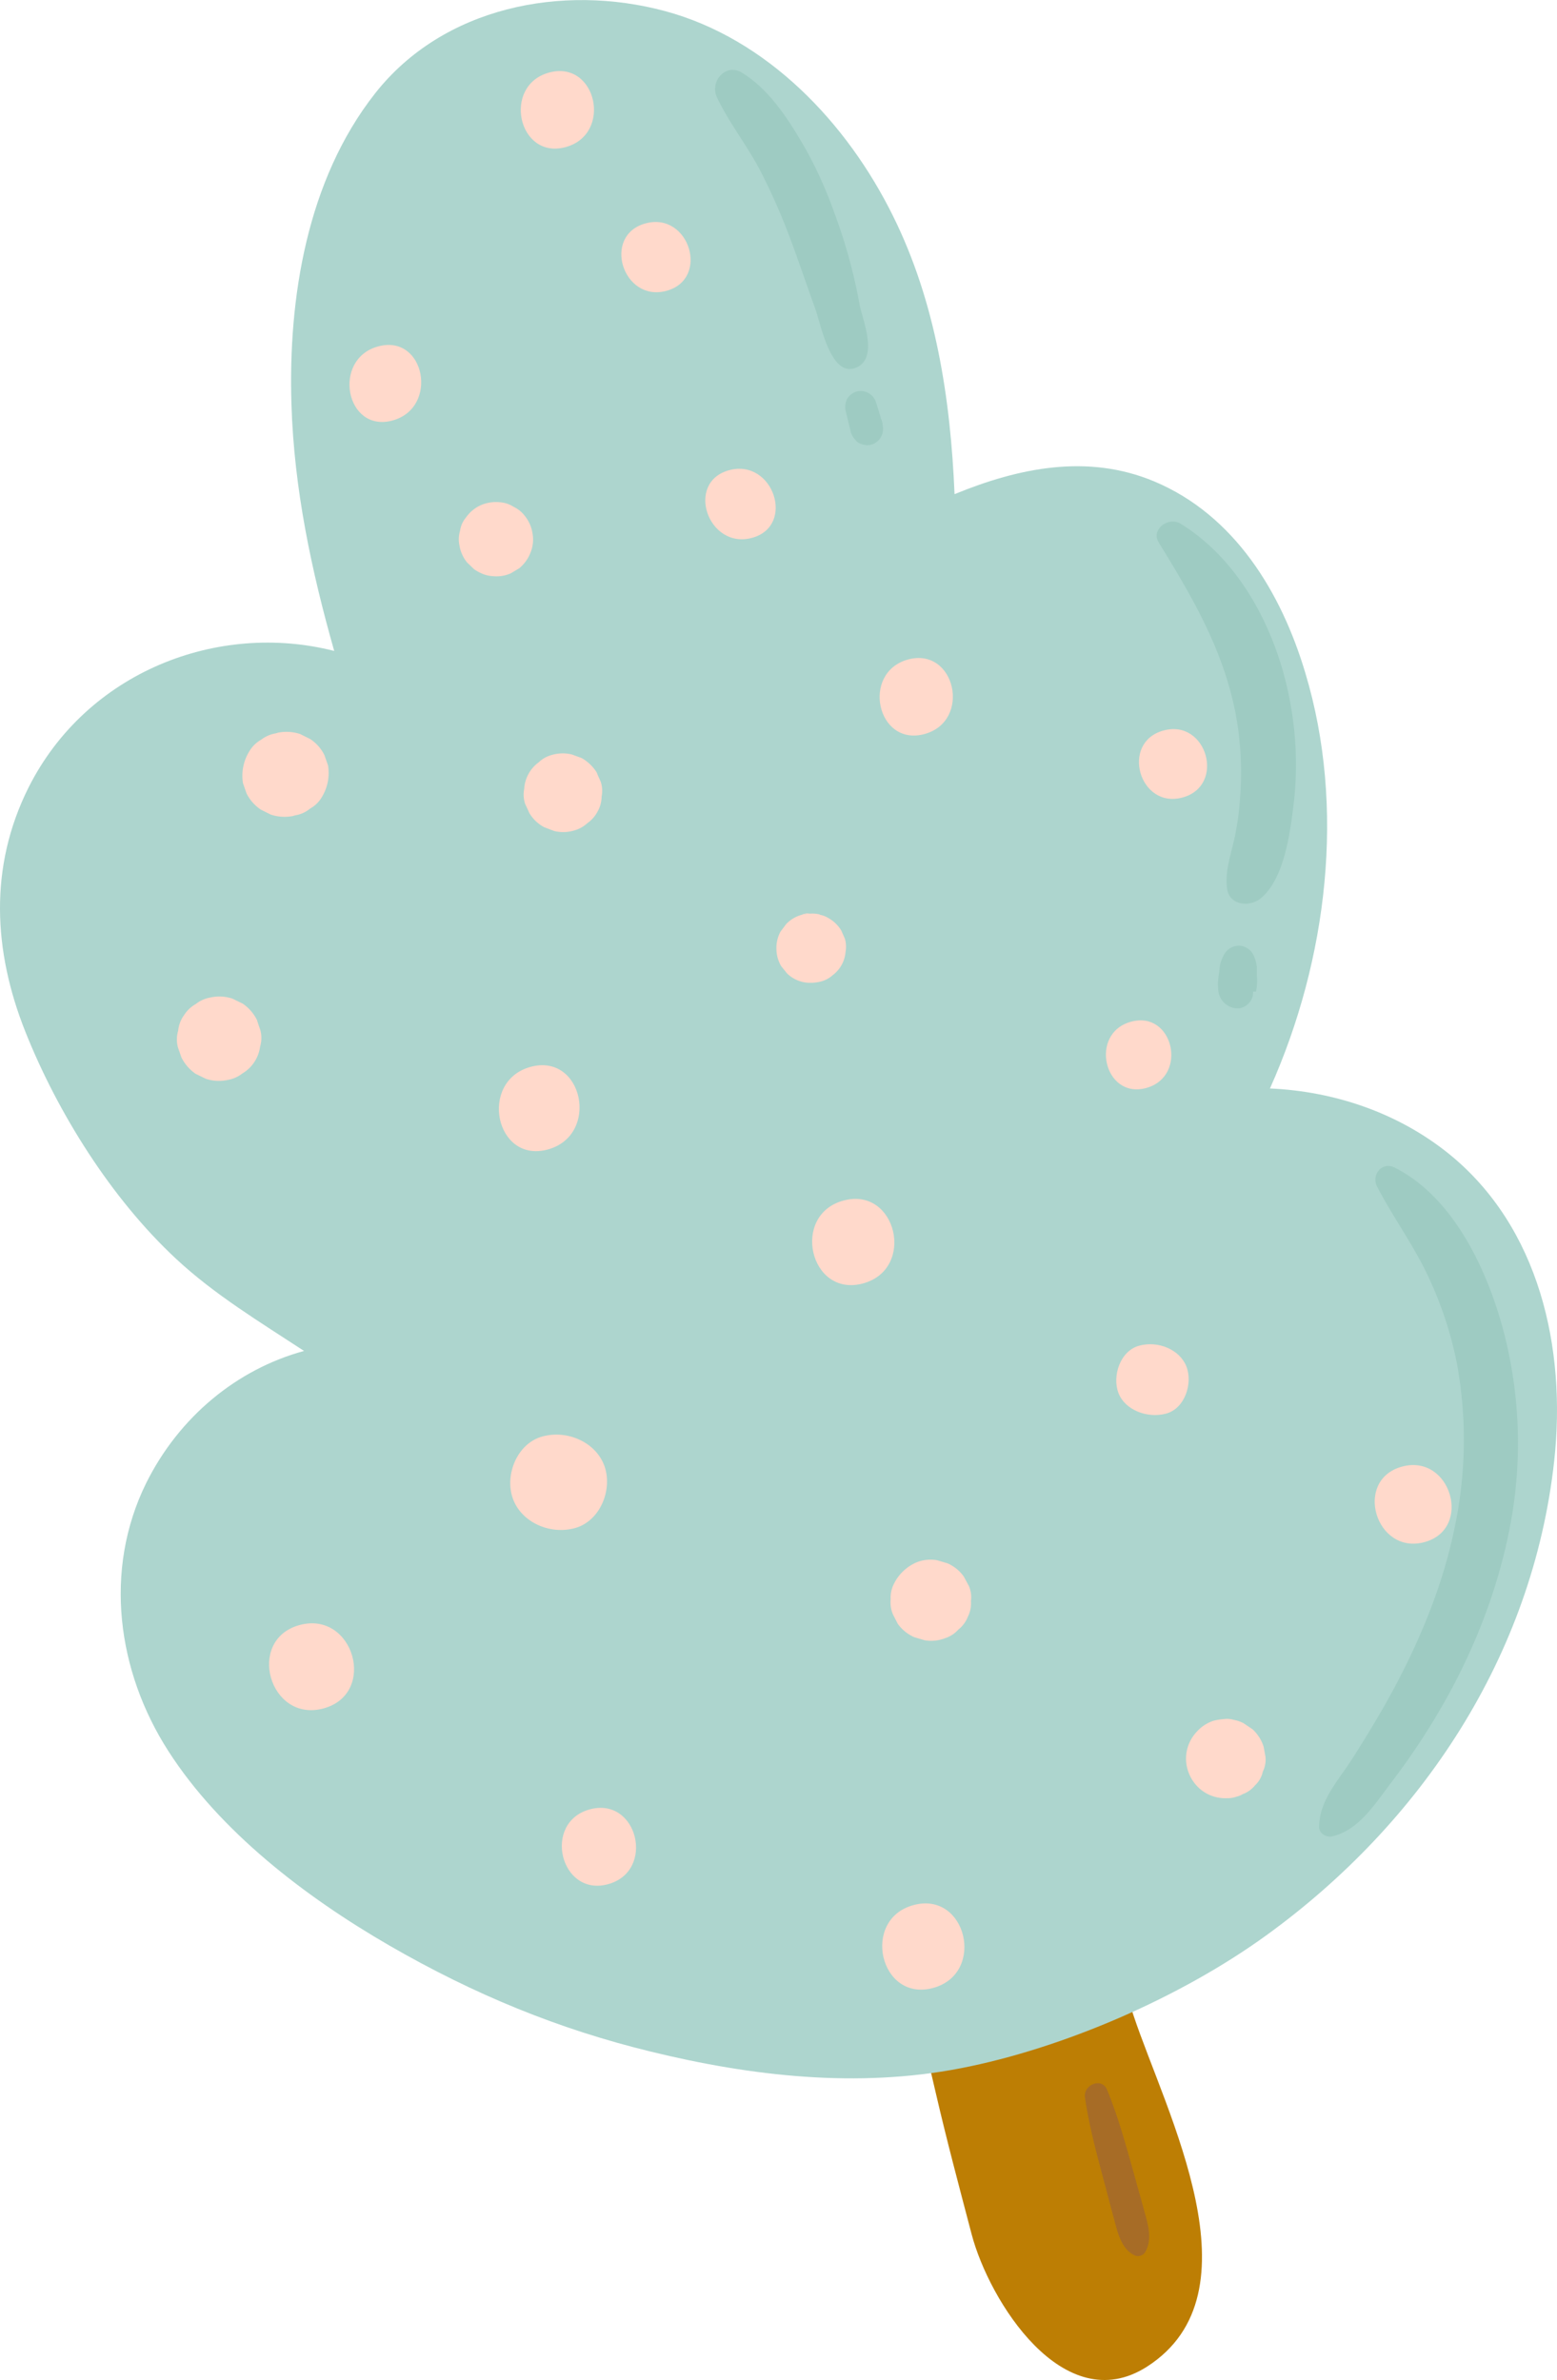 <svg xmlns="http://www.w3.org/2000/svg" width="655.5" height="1001.9" viewBox="-0.013 -0.015 655.571 1001.95" style=""><g><title>hdrawnl85_316656270</title><g data-name="Layer 2"><path d="M477.2 848.3c-11.3-34-20.6-68.5-45.2-95.3-14.8-16.2-47-8.5-51 13.8-7 39.2 4.2 76 13 114.3 4.6 19.9 9.9 39.7 15.1 59.5 7.4 28.1 38.7 78 73.7 55.8 48.6-31 8.2-106.7-5.6-148.1z" fill="#bd7e04"></path><path d="M609.9 485.6c-21.4-17.2-48.1-26.2-75.2-27.4 24.3-54.3 31.9-118.5 14.9-174.9-10.1-33.9-29.8-66.5-63.7-80.7-28-11.7-57-5.7-84 5.4-1.7-40.3-7.9-80.8-25.9-117.1-19.3-39.1-52.9-74.7-96.1-86.3s-93.3-1.8-122 34.7-36.6 86.2-35.2 130.9c1.1 35.6 8.4 69.9 18 103.8-49-12.5-104.2 8.8-128.7 57.5-16.7 33.4-14.9 68.8-1.3 102.9s36.1 70.1 63.4 95.5c16.2 15.1 35.3 26.6 53.9 38.8-28.2 7.7-52.6 27.7-66.5 55.7-18 36.6-12.2 79.2 9.4 112.8s57.2 61.1 93 81.8 71.5 35.3 110.2 44.7c42.5 10.4 87 15.4 130.3 7s92.8-29.9 128.8-56c64.9-47 112.2-117.3 121.2-199.9 5.1-47-6.1-98.2-44.5-129.2z" fill="#add5ce"></path><path d="M126.1 684.1c-22.7 6.2-12.7 41.3 10.1 35.1s12.7-41.3-10.1-35.1z" fill="#ffd9cb"></path><path d="M228.4 604.7c-10.7 2.9-16 16.2-12.5 26.1s15.4 15.4 26.1 12.5 16-16.2 12.5-26.1-15.4-15.4-26.1-12.5z" fill="#ffd9cb"></path><path d="M248.3 761.7c-20.1 5.5-12.4 37 7.7 31.5s12.5-37-7.7-31.5z" fill="#ffd9cb"></path><path d="M384.6 802c-22.2 6-14.2 40.9 8.2 34.9s14.2-41-8.2-34.9z" fill="#ffd9cb"></path><path d="M407.9 667.6l-2.1-3.9a16.4 16.4 0 0 0-6.9-5.6l-4.4-1.3a15.9 15.9 0 0 0-8.6.9 18.9 18.9 0 0 0-9.5 9 12.7 12.7 0 0 0-1.4 6.6 12.9 12.9 0 0 0 1 6.4l2 3.9a17.1 17.1 0 0 0 6.9 5.6l4.4 1.3a16.1 16.1 0 0 0 8.7-.9 12.6 12.6 0 0 0 5.5-3.6 12.8 12.8 0 0 0 4-5.4 12.6 12.6 0 0 0 1.3-6.6 11.8 11.8 0 0 0-.9-6.4z" fill="#ffd9cb"></path><path d="M527.4 728l-3.7-2.5a13.8 13.8 0 0 0-4.3-1.5 9.6 9.6 0 0 0-4.2-.3s0-.1-.1 0h.1a24.1 24.1 0 0 0-4.3.7 16.4 16.4 0 0 0-7.1 4.7 16.7 16.7 0 0 0-4.1 7.9 16.4 16.4 0 0 0 .5 8.5 17.1 17.1 0 0 0 4.6 7.2 16.4 16.4 0 0 0 11.7 4.3h.6a11.6 11.6 0 0 0 3.7-.7h.1a9.4 9.4 0 0 0 2.3-1 11.9 11.9 0 0 0 5.2-3.7 11.3 11.3 0 0 0 3.3-5.8 11.6 11.6 0 0 0 1.1-6.4c-.3-1.4-.5-2.8-.8-4.2a17.1 17.1 0 0 0-4.6-7.2z" fill="#ffd9cb"></path><path d="M590.3 617.4c-20.6 5.6-11.1 37.3 9.4 31.8s11.2-37.4-9.4-31.8z" fill="#ffd9cb"></path><path d="M479.6 566.5c-8 2.2-11.4 12.8-8.7 19.9s12 10.8 20 8.7 11.4-12.8 8.6-19.9-11.9-10.9-19.9-8.7z" fill="#ffd9cb"></path><path d="M476.2 430.1c-17.8 4.8-11.4 32.8 6.4 27.9s11.4-32.8-6.4-27.9z" fill="#ffd9cb"></path><path d="M355.1 505.4c-22.2 6-14.2 40.9 8.2 34.9s14.2-41-8.2-34.9z" fill="#ffd9cb"></path><path d="M223.4 449.1c-22 6-14.9 40.8 7.2 34.8s14.9-40.8-7.2-34.8z" fill="#ffd9cb"></path><path d="M108.2 429.4a18.1 18.1 0 0 0-6-6.9l-4.3-2.1a17.2 17.2 0 0 0-9.3-.5 13.5 13.5 0 0 0-6.1 2.7 14.1 14.1 0 0 0-5 4.7 13.4 13.4 0 0 0-2.5 6.6 12.8 12.8 0 0 0-.1 7l1.5 4.3a18.5 18.5 0 0 0 5.9 6.8l4.3 2.1a17.2 17.2 0 0 0 9.3.5 13.5 13.5 0 0 0 6.1-2.7 15.5 15.5 0 0 0 7.5-11.3 12.8 12.8 0 0 0 .1-7c-.5-1.4-1-2.8-1.4-4.2z" fill="#ffd9cb"></path><path d="M136.6 317.9a17.1 17.1 0 0 0-6-6.8l-4.2-2.1a18.4 18.4 0 0 0-9.3-.6l-1 .3a13.9 13.9 0 0 0-6.2 2.7 13.3 13.3 0 0 0-4.9 4.8 19.5 19.5 0 0 0-2.7 13.5l1.5 4.3a17.8 17.8 0 0 0 6 6.8l4.2 2.1a18.4 18.4 0 0 0 9.3.6l1-.3a12.6 12.6 0 0 0 6.2-2.8 13 13 0 0 0 4.9-4.7 19.5 19.5 0 0 0 2.7-13.5z" fill="#ffd9cb"></path><path d="M251.2 325.1a18.1 18.1 0 0 0-6.3-6l-4.1-1.5a16.3 16.3 0 0 0-8.5.2 12.5 12.5 0 0 0-5.5 3.1 14.9 14.9 0 0 0-6.1 11.2 12.3 12.3 0 0 0 .4 6.3l1.8 3.9a16 16 0 0 0 6.2 5.9l4.2 1.6a16 16 0 0 0 8.4-.2 13.5 13.5 0 0 0 5.6-3.1 13.6 13.6 0 0 0 4.3-4.9 12.9 12.9 0 0 0 1.7-6.3 12.3 12.3 0 0 0-.4-6.3c-.6-1.3-1.2-2.6-1.7-3.9z" fill="#ffd9cb"></path><g fill="#ffd9cb"><path d="M354.2 391.7a14.8 14.8 0 0 0-5.7-5.4 9.6 9.6 0 0 0-3.2-1.2l-.3-.2a13.8 13.8 0 0 0-4-.3h-.1a14.1 14.1 0 0 0-9.9 4.4l-2.4 3.2a14.3 14.3 0 0 0-1.7 7.3 14.5 14.5 0 0 0 2 7.2l2.5 3.1a14.1 14.1 0 0 0 6.7 3.6 16.6 16.6 0 0 0 2.2.3h1.8a18.6 18.6 0 0 0 3.4-.5 12 12 0 0 0 5.1-2.7 13.6 13.6 0 0 0 5.4-9.8 11.8 11.8 0 0 0-.3-5.6z"></path><path d="M341 384.6a5.3 5.3 0 0 0-3.5.5 10.4 10.4 0 0 1 3.4-.5z"></path></g><path d="M489.9 307.5c-18.3 4.9-10.3 33.2 8 28.2s10.2-33.2-8-28.2z" fill="#ffd9cb"></path><path d="M382.3 277.6c-19.9 5.5-13.1 36.8 6.9 31.4s13.1-36.8-6.9-31.4z" fill="#ffd9cb"></path><path d="M221 217.2a12.9 12.9 0 0 0-4.8-3.9 12.1 12.1 0 0 0-5.8-1.9 16.2 16.2 0 0 0-7.9 1.2 15.3 15.3 0 0 0-6.3 5.2 11 11 0 0 0-2.5 5.6 12.2 12.2 0 0 0-.3 6 15.5 15.5 0 0 0 3.2 7.3l3 2.9a19 19 0 0 0 3.7 2 13.8 13.8 0 0 0 3.9.9h.1a14.9 14.9 0 0 0 7.8-1.2l3.5-2.1a16 16 0 0 0 4.8-6.7 14.6 14.6 0 0 0 .8-8 15.5 15.5 0 0 0-3.2-7.3z" fill="#ffd9cb"></path><path d="M307 197.9c-18.7 5.1-8.9 33.5 9.6 28.5s9-33.5-9.6-28.5z" fill="#ffd9cb"></path><path d="M159.2 145.8c-19.6 5.3-13.7 36.5 6 31.2s13.8-36.6-6-31.2z" fill="#ffd9cb"></path><path d="M231.2 30.5c-19.9 5.4-13.1 36.8 6.9 31.4s13.1-36.8-6.9-31.4z" fill="#ffd9cb"></path><path d="M271.8 94c-18.5 5-9.6 33.4 8.8 28.4s9.6-33.4-8.8-28.4z" fill="#ffd9cb"></path><path d="M351.3 89.6a175.5 175.5 0 0 0-12.1-26.9c-6.9-12-15-24.9-26.9-32.2-6.8-4.1-13.5 3.8-10.5 10.3 5.2 11.1 13.2 20.9 18.8 32a265.7 265.7 0 0 1 12 27.3c3.7 9.9 7.1 20 10.7 30 2.2 5.9 6.3 28.5 16.7 24.8s3-20.6 1.9-26.8a224.1 224.1 0 0 0-10.6-38.5z" fill="#9ecbc2"></path><path d="M370.9 176.1a20.2 20.2 0 0 0-.7-2.3c-.4-1.5-.9-3-1.4-4.5a6.5 6.5 0 0 0-3.2-3.9 6.7 6.7 0 0 0-5-.6 7.1 7.1 0 0 0-4 3.2 7.5 7.5 0 0 0-.5 5.1l1.2 5 .6 2.4a5.2 5.2 0 0 1 .2 1.1 11.3 11.3 0 0 0 1.3 2.7l1.1 1.3a4.6 4.6 0 0 0 2.2 1.3 6.4 6.4 0 0 0 4.3.2 6.7 6.7 0 0 0 3-1.9 6.9 6.9 0 0 0 1.8-4.7c0-.4-.1-.7-.1-1a8.5 8.5 0 0 0-.4-2.3c-.1-.4-.3-.8-.4-1.1z" fill="#9ecbc2"></path><path d="M497 220.4c-4.9-3-12.6 2.3-9.1 8 14.9 24.2 28.4 47.3 33 75.8a136 136 0 0 1 1.2 31.9 116.9 116.9 0 0 1-2.1 15.6c-1.5 7.5-4.3 14.5-3.4 22.1s9.8 8.1 14.3 4.3c10.1-8.5 12.4-28.4 13.9-40.7a142.9 142.9 0 0 0-1.5-41.3c-5.2-29.2-20.5-59.9-46.3-75.7z" fill="#9ecbc2"></path><path d="M528 402.6a7 7 0 0 0-6.1-4.5 7.1 7.1 0 0 0-6.6 3.9 19.2 19.2 0 0 0-1.4 3.3 11 11 0 0 0-.3 1.6l-.3 2.5a25.4 25.4 0 0 0-.4 2.9 17.8 17.8 0 0 0 0 4 8.4 8.4 0 0 0 1.5 4.6 8.1 8.1 0 0 0 7.7 3.5 7 7 0 0 0 5.4-5.3c0-.5.1-1.1.1-1.7h1.2c.2-.2.1-.7.2-.9a7.7 7.7 0 0 0 .2-1.5 18.7 18.7 0 0 0 0-4.1v-3.7a15.7 15.7 0 0 0-1.2-4.6z" fill="#9ecbc2"></path><path d="M587.2 491.5c-5.4-2.7-9.9 3.2-7.4 8 6.8 13.1 15.5 24.8 21.7 38.2a157.7 157.7 0 0 1 12 36.7 178.2 178.2 0 0 1-1.2 69.4c-4.6 22.3-13.3 43.9-23.8 64-5.7 10.9-12.1 21.5-18.7 31.9s-14.1 17.8-14.4 29.2c-.1 3.1 3.2 4.8 5.8 4.1 11.3-2.8 18.1-14.2 24.8-22.9a299 299 0 0 0 24-36.9c12.7-23.3 22-48.4 26.5-74.6a185.9 185.9 0 0 0-3.9-79.9c-6.9-25.1-21-54.9-45.4-67.2z" fill="#9ecbc2"></path><path d="M477.6 915.7c-3.4-12.1-6.7-24.3-11.5-36-2.2-5.3-10-2.1-9.3 3.2 1.7 11.9 4.9 23.6 8 35.3 1.4 5.1 2.7 10.3 4.1 15.4s2.8 12.6 8.3 15.6a3.6 3.6 0 0 0 4.9-1c3-5.1 1.5-10.9 0-16.3z" fill="#a76c26"></path></g></g></svg>